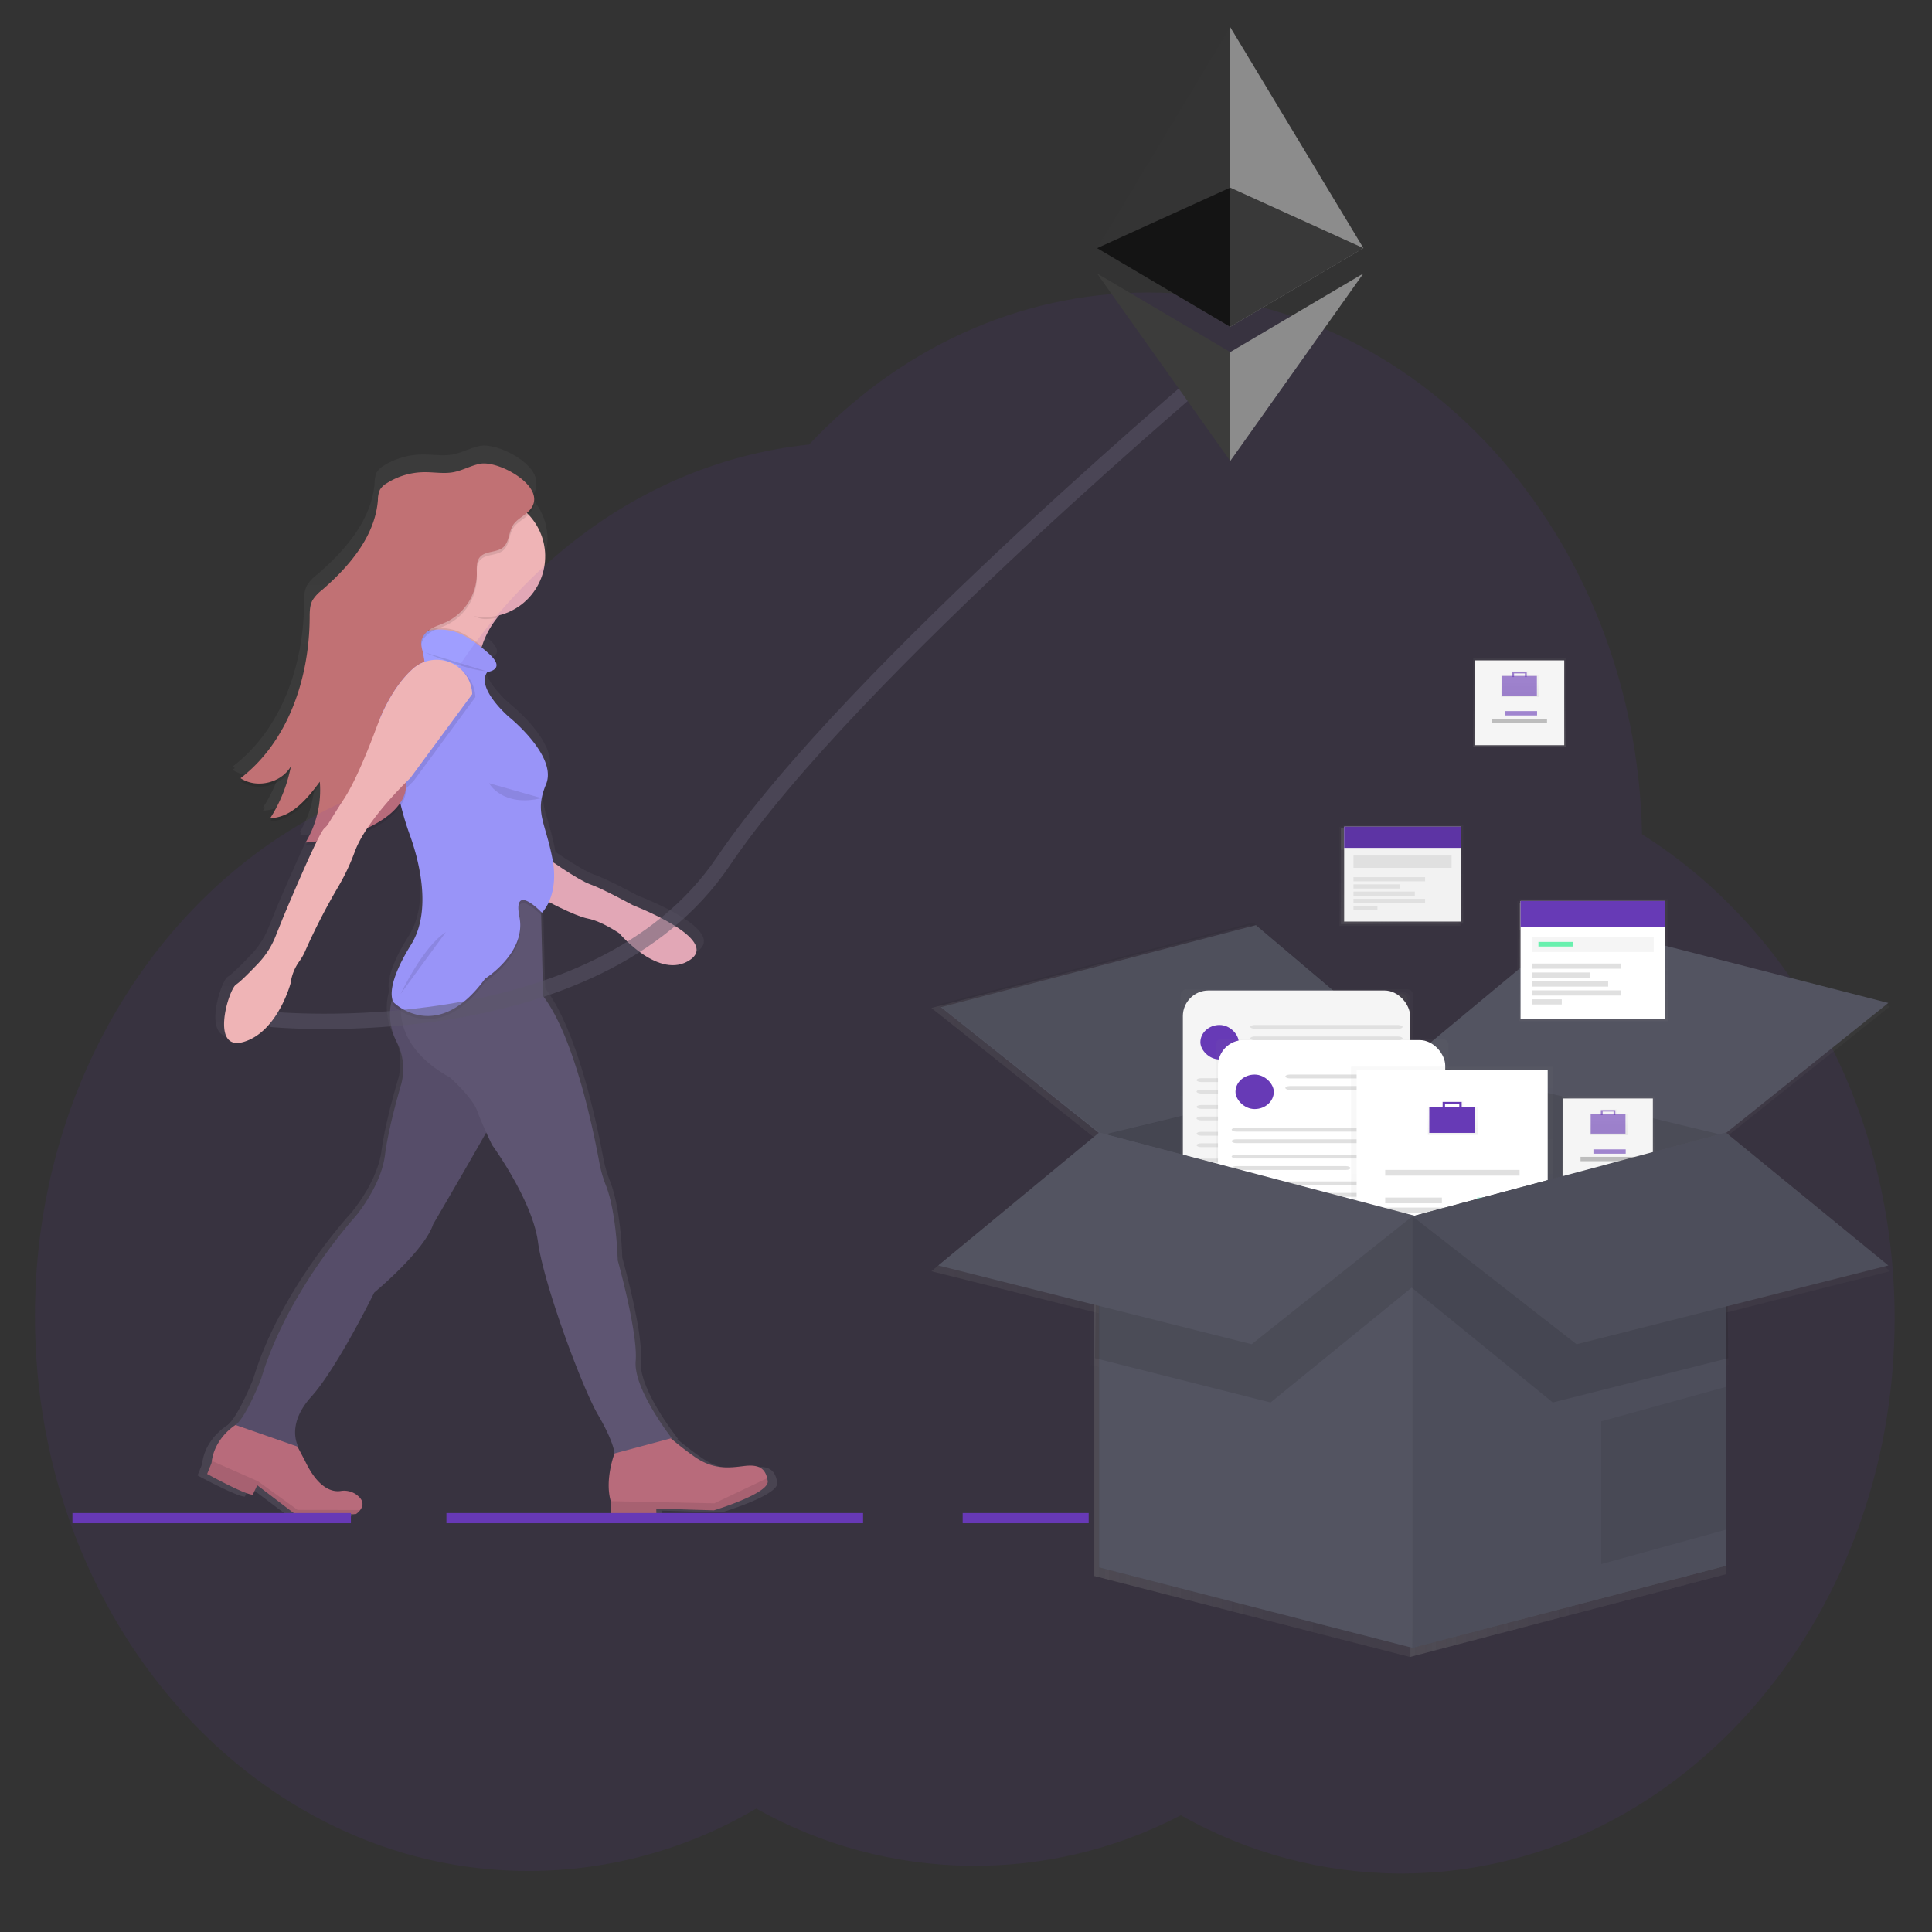 <?xml version="1.0" encoding="utf-8"?>
<svg viewBox="0 0 500 500" xmlns="http://www.w3.org/2000/svg" xmlns:xlink="http://www.w3.org/1999/xlink">
  <rect x="0" y="0" width="500" height="500" fill="#333333" stroke="none"/>
  <defs>
    <linearGradient id="81c36db9-452d-475d-884d-b278af2ef6e6" x1="717.06" y1="814.6" x2="717.06" y2="285.55" gradientTransform="translate(-12.74 19.35) rotate(-1.34)" gradientUnits="userSpaceOnUse">
      <stop offset="0" stop-color="gray" stop-opacity="0.25"/>
      <stop offset="0.54" stop-color="gray" stop-opacity="0.12"/>
      <stop offset="1" stop-color="gray" stop-opacity="0.1"/>
    </linearGradient>
    <linearGradient id="de77dbfb-dd49-4fbc-923c-7946454dd32b" x1="366.37" y1="536.32" x2="608.5" y2="536.32" gradientUnits="userSpaceOnUse">
      <stop offset="0" stop-color="gray" stop-opacity="0.25"/>
      <stop offset="0.54" stop-color="gray" stop-opacity="0.12"/>
      <stop offset="1" stop-color="gray" stop-opacity="0.1"/>
    </linearGradient>
    <linearGradient id="6bfe4e4d-6140-4dd1-aeb6-1c24ce52378d" x1="124.23" y1="536.32" x2="366.37" y2="536.32" xlink:href="#de77dbfb-dd49-4fbc-923c-7946454dd32b"/>
    <linearGradient id="eefef033-b9dd-454d-be9c-2768628c2c1b" x1="366.37" y1="285.31" x2="734" y2="285.31" xlink:href="#de77dbfb-dd49-4fbc-923c-7946454dd32b"/>
    <linearGradient id="56c8a114-3a82-4d1f-807f-287066e4913e" x1="0" y1="285.31" x2="366.37" y2="285.31" xlink:href="#de77dbfb-dd49-4fbc-923c-7946454dd32b"/>
    <linearGradient id="d46a1a66-2ac6-4fbc-9777-fd8606b62c04" x1="276.64" y1="421.19" x2="276.64" y2="255.38" xlink:href="#de77dbfb-dd49-4fbc-923c-7946454dd32b"/>
    <linearGradient id="81b747dc-c51a-4f4d-a150-34ccfb0c2b19" x1="188.97" y1="337.56" x2="364.55" y2="337.56" xlink:href="#de77dbfb-dd49-4fbc-923c-7946454dd32b"/>
    <linearGradient id="94dacd35-ade1-481d-ab7d-e71442837947" x1="202.5" y1="296.63" x2="232.11" y2="296.63" xlink:href="#de77dbfb-dd49-4fbc-923c-7946454dd32b"/>
    <linearGradient id="5f9514a3-5a07-41ce-8d35-51c596d713f8" x1="240.99" y1="284.79" x2="358.7" y2="284.79" xlink:href="#de77dbfb-dd49-4fbc-923c-7946454dd32b"/>
    <linearGradient id="5f23502f-63c8-483a-bbd9-acad51c7384b" x1="240.99" y1="293.67" x2="358.7" y2="293.67" xlink:href="#de77dbfb-dd49-4fbc-923c-7946454dd32b"/>
    <linearGradient id="1d6905ae-9130-4997-8264-fbb8cedb035a" x1="199.54" y1="325.92" x2="358.7" y2="325.92" xlink:href="#de77dbfb-dd49-4fbc-923c-7946454dd32b"/>
    <linearGradient id="41900377-e2ec-4e09-a282-5ca05bd60f31" x1="199.54" y1="334.8" x2="358.7" y2="334.8" xlink:href="#de77dbfb-dd49-4fbc-923c-7946454dd32b"/>
    <linearGradient id="dd8a4518-18b3-4e66-a30f-5d540a356d99" x1="199.54" y1="346.64" x2="358.7" y2="346.64" xlink:href="#de77dbfb-dd49-4fbc-923c-7946454dd32b"/>
    <linearGradient id="73297694-c0f6-49f7-84f0-ecf1ccd19cc8" x1="199.54" y1="355.53" x2="291.33" y2="355.53" xlink:href="#de77dbfb-dd49-4fbc-923c-7946454dd32b"/>
    <linearGradient id="493ae8f5-00a4-414a-a514-466a18e555de" x1="199.54" y1="367.34" x2="358.7" y2="367.34" xlink:href="#de77dbfb-dd49-4fbc-923c-7946454dd32b"/>
    <linearGradient id="3b1e923e-cefa-4350-8e60-09975381dcc2" x1="199.54" y1="376.22" x2="358.7" y2="376.22" xlink:href="#de77dbfb-dd49-4fbc-923c-7946454dd32b"/>
    <linearGradient id="0a8186d7-b2d8-4c25-b395-9cdd58a3b32d" x1="199.54" y1="388.07" x2="358.7" y2="388.07" xlink:href="#de77dbfb-dd49-4fbc-923c-7946454dd32b"/>
    <linearGradient id="80621535-6eff-45be-9aff-a177b1fc6ef5" x1="199.54" y1="396.95" x2="291.33" y2="396.95" xlink:href="#de77dbfb-dd49-4fbc-923c-7946454dd32b"/>
    <linearGradient id="dadd1f9f-4435-4897-9b35-9a7b7fdf052b" x1="303.76" y1="459.51" x2="303.76" y2="293.69" xlink:href="#de77dbfb-dd49-4fbc-923c-7946454dd32b"/>
    <linearGradient id="f16d3271-277e-4f15-bb07-00d21db963c6" x1="216.09" y1="375.88" x2="391.67" y2="375.88" xlink:href="#de77dbfb-dd49-4fbc-923c-7946454dd32b"/>
    <linearGradient id="6844f77f-b831-40d5-baa2-4d635352d65d" x1="229.62" y1="334.95" x2="259.23" y2="334.95" xlink:href="#de77dbfb-dd49-4fbc-923c-7946454dd32b"/>
    <linearGradient id="de24e734-f614-4284-b96a-2aa86e10747c" x1="268.12" y1="323.11" x2="385.83" y2="323.11" xlink:href="#de77dbfb-dd49-4fbc-923c-7946454dd32b"/>
    <linearGradient id="a5efd049-cacb-4880-98c4-916efb717ead" x1="268.12" y1="331.99" x2="385.83" y2="331.99" xlink:href="#de77dbfb-dd49-4fbc-923c-7946454dd32b"/>
    <linearGradient id="7e130a40-8f7a-4850-a2d6-6e0275737139" x1="226.66" y1="364.23" x2="385.83" y2="364.23" xlink:href="#de77dbfb-dd49-4fbc-923c-7946454dd32b"/>
    <linearGradient id="2749f835-9066-4c26-94de-8091e8f0d23b" x1="226.66" y1="373.12" x2="385.83" y2="373.12" xlink:href="#de77dbfb-dd49-4fbc-923c-7946454dd32b"/>
    <linearGradient id="83d2a205-1aab-4c1f-9a0d-e371e1497593" x1="226.66" y1="384.96" x2="385.83" y2="384.96" xlink:href="#de77dbfb-dd49-4fbc-923c-7946454dd32b"/>
    <linearGradient id="eaa6c3f5-6275-43ae-b3c2-02cbd6aead80" x1="226.66" y1="393.84" x2="318.45" y2="393.84" xlink:href="#de77dbfb-dd49-4fbc-923c-7946454dd32b"/>
    <linearGradient id="e1588a1d-b1ef-45da-83e8-d054f8a4e057" x1="226.66" y1="405.66" x2="385.83" y2="405.66" xlink:href="#de77dbfb-dd49-4fbc-923c-7946454dd32b"/>
    <linearGradient id="34a60174-261b-4ce6-8479-6deff5e9df2e" x1="226.66" y1="414.54" x2="385.83" y2="414.54" xlink:href="#de77dbfb-dd49-4fbc-923c-7946454dd32b"/>
    <linearGradient id="b1d4060a-bab6-41d9-9d3f-50faf13ce905" x1="226.66" y1="426.39" x2="385.83" y2="426.39" xlink:href="#de77dbfb-dd49-4fbc-923c-7946454dd32b"/>
    <linearGradient id="001da48e-f69d-4ab6-b1e5-b6877c600ca3" x1="226.66" y1="435.27" x2="318.45" y2="435.27" xlink:href="#de77dbfb-dd49-4fbc-923c-7946454dd32b"/>
    <linearGradient id="a9c4be37-9b27-4af0-b082-7a197d7b08af" x1="396.27" y1="498.11" x2="396.27" y2="315.15" xlink:href="#de77dbfb-dd49-4fbc-923c-7946454dd32b"/>
    <linearGradient id="1be8f728-2df0-4ca7-b72e-42c383ba6409" x1="323.2" y1="406.08" x2="470.82" y2="406.08" xlink:href="#de77dbfb-dd49-4fbc-923c-7946454dd32b"/>
    <linearGradient id="2c239d92-4298-42ac-b5f5-112261fb3719" x1="630.01" y1="435.54" x2="630.01" y2="409.41" xlink:href="#de77dbfb-dd49-4fbc-923c-7946454dd32b"/>
    <linearGradient id="b25a2850-8713-435e-a7f6-77c24068e559" x1="379.34" y1="356.75" x2="414.68" y2="356.75" xlink:href="#de77dbfb-dd49-4fbc-923c-7946454dd32b"/>
    <linearGradient id="098fbc02-4549-4943-b845-c35e13d002ec" x1="389.65" y1="345.34" x2="404.37" y2="345.34" xlink:href="#de77dbfb-dd49-4fbc-923c-7946454dd32b"/>
    <linearGradient id="42d5ad37-1f95-4efe-a9d6-9d5a7598317f" x1="345.29" y1="397.51" x2="449.1" y2="397.51" xlink:href="#de77dbfb-dd49-4fbc-923c-7946454dd32b"/>
    <linearGradient id="60652df1-b02f-405a-bafe-63f1323ca3b9" x1="345.29" y1="426.59" x2="449.1" y2="426.59" xlink:href="#de77dbfb-dd49-4fbc-923c-7946454dd32b"/>
    <linearGradient id="d60c104b-effa-4916-ba15-d56398cc91aa" x1="345.29" y1="434.32" x2="449.1" y2="434.32" xlink:href="#de77dbfb-dd49-4fbc-923c-7946454dd32b"/>
    <linearGradient id="ba8a67f6-dfe8-450d-b63e-7f0d0a91ef94" x1="345.29" y1="418.86" x2="389.1" y2="418.86" xlink:href="#de77dbfb-dd49-4fbc-923c-7946454dd32b"/>
    <linearGradient id="78ba6fe6-ecca-4e26-a377-427f9aaa9d9c" x1="416.34" y1="418.86" x2="449.1" y2="418.86" xlink:href="#de77dbfb-dd49-4fbc-923c-7946454dd32b"/>
    <linearGradient id="1435728f-56d7-4408-a8a2-001738c99643" x1="381.73" y1="452.36" x2="414.5" y2="452.36" xlink:href="#de77dbfb-dd49-4fbc-923c-7946454dd32b"/>
    <linearGradient id="9b7fa617-5070-4448-ba88-12c8e3ef9a97" x1="124.23" y1="565.47" x2="366.37" y2="565.47" xlink:href="#de77dbfb-dd49-4fbc-923c-7946454dd32b"/>
    <linearGradient id="070ec920-a668-4755-a0ad-3a8615a89315" x1="366.37" y1="565.47" x2="608.5" y2="565.47" xlink:href="#de77dbfb-dd49-4fbc-923c-7946454dd32b"/>
    <linearGradient id="e36d19af-3b30-4690-9806-5999beea7781" x1="512.15" y1="631.39" x2="608.5" y2="631.39" xlink:href="#de77dbfb-dd49-4fbc-923c-7946454dd32b"/>
    <linearGradient id="a6dd6711-50c1-4fdb-98f5-9ce3faa6868a" x1="517.49" y1="407.03" x2="517.49" y2="338.42" xlink:href="#de77dbfb-dd49-4fbc-923c-7946454dd32b"/>
    <linearGradient id="c3285259-7532-4ca4-be71-649fbde17c17" x1="482.9" y1="372.87" x2="552.07" y2="372.87" xlink:href="#de77dbfb-dd49-4fbc-923c-7946454dd32b"/>
    <linearGradient id="a29959c1-757f-4596-a472-135c84a27060" x1="750.49" y1="435.86" x2="750.49" y2="415.97" xlink:href="#de77dbfb-dd49-4fbc-923c-7946454dd32b"/>
    <linearGradient id="d4e4a16f-6e37-4db9-afc4-c764cb698323" x1="504.04" y1="359.71" x2="530.93" y2="359.71" xlink:href="#de77dbfb-dd49-4fbc-923c-7946454dd32b"/>
    <linearGradient id="cff56feb-0464-47d9-bfaf-95cdd3d9140f" x1="511.89" y1="351.03" x2="523.09" y2="351.03" xlink:href="#de77dbfb-dd49-4fbc-923c-7946454dd32b"/>
    <linearGradient id="03628828-f4ed-4a34-b456-49742169550b" x1="505.58" y1="380.71" x2="530.51" y2="380.71" xlink:href="#de77dbfb-dd49-4fbc-923c-7946454dd32b"/>
    <linearGradient id="563972f9-7c15-4736-8e1d-5831e19f738d" x1="496.2" y1="386.87" x2="538.77" y2="386.87" xlink:href="#de77dbfb-dd49-4fbc-923c-7946454dd32b"/>
    <linearGradient id="ac84c3f4-4913-47be-bf79-f44b0f4db4c8" x1="358.76" y1="204.69" x2="358.76" y2="128.69" xlink:href="#de77dbfb-dd49-4fbc-923c-7946454dd32b"/>
    <linearGradient id="08e6e94c-7f78-4a4a-b5ca-eacc99124954" x1="313.57" y1="166.78" x2="403.76" y2="166.78" xlink:href="#de77dbfb-dd49-4fbc-923c-7946454dd32b"/>
    <linearGradient id="5d8bf870-f7e1-4226-8bb2-e6c031939852" x1="313.57" y1="138.3" x2="403.76" y2="138.3" xlink:href="#de77dbfb-dd49-4fbc-923c-7946454dd32b"/>
    <linearGradient id="ca57a38f-5e0b-4f9a-ad35-d20a6a3fb589" x1="320.76" y1="157.17" x2="396.57" y2="157.17" xlink:href="#de77dbfb-dd49-4fbc-923c-7946454dd32b"/>
    <linearGradient id="1fd9aa29-bfa0-42ec-baa0-a47f4919731f" x1="320.76" y1="170.73" x2="376.09" y2="170.73" xlink:href="#de77dbfb-dd49-4fbc-923c-7946454dd32b"/>
    <linearGradient id="2b0d4ee5-bed4-41f8-93bf-55bbaa1359c2" x1="320.76" y1="176.3" x2="356.69" y2="176.3" xlink:href="#de77dbfb-dd49-4fbc-923c-7946454dd32b"/>
    <linearGradient id="ffea16a4-8b84-4b92-9000-f48bb1ea4454" x1="320.76" y1="181.87" x2="368.19" y2="181.87" xlink:href="#de77dbfb-dd49-4fbc-923c-7946454dd32b"/>
    <linearGradient id="bd2a8e8b-f3e8-4ae2-849a-acfa94ff2f68" x1="320.76" y1="187.44" x2="376.09" y2="187.44" xlink:href="#de77dbfb-dd49-4fbc-923c-7946454dd32b"/>
    <linearGradient id="f06efa35-a8e5-4b8b-afbe-7609fb33c535" x1="320.76" y1="193.01" x2="339.26" y2="193.01" xlink:href="#de77dbfb-dd49-4fbc-923c-7946454dd32b"/>
    <linearGradient id="b384c48b-fa09-4d02-bdd3-cc00491ed01d" x1="505.86" y1="279.95" x2="505.86" y2="185.76" xlink:href="#de77dbfb-dd49-4fbc-923c-7946454dd32b"/>
    <linearGradient id="5e00f217-30a6-42ff-b3ae-1a90f6b4187c" x1="449.86" y1="232.96" x2="561.64" y2="232.96" xlink:href="#de77dbfb-dd49-4fbc-923c-7946454dd32b"/>
    <linearGradient id="dc2aebd1-2b83-4119-bcc5-a741f826754f" x1="449.86" y1="197.67" x2="561.64" y2="197.67" xlink:href="#de77dbfb-dd49-4fbc-923c-7946454dd32b"/>
    <linearGradient id="93231171-c5fd-4b16-9e58-5bf8089a9216" x1="458.76" y1="221.05" x2="552.73" y2="221.05" xlink:href="#de77dbfb-dd49-4fbc-923c-7946454dd32b"/>
    <linearGradient id="50b8a9d8-eeba-4f66-80ff-241f1361769d" x1="458.76" y1="237.86" x2="527.35" y2="237.86" xlink:href="#de77dbfb-dd49-4fbc-923c-7946454dd32b"/>
    <linearGradient id="1c46a2fd-722a-4782-991f-2753aa584a85" x1="458.76" y1="244.77" x2="503.3" y2="244.77" xlink:href="#de77dbfb-dd49-4fbc-923c-7946454dd32b"/>
    <linearGradient id="20746c70-8f38-4111-a8e7-6be16dcdc432" x1="458.76" y1="251.67" x2="517.55" y2="251.67" xlink:href="#de77dbfb-dd49-4fbc-923c-7946454dd32b"/>
    <linearGradient id="ff2c3201-2e6a-4c49-9262-7d1610fa9938" x1="458.76" y1="258.57" x2="527.35" y2="258.57" xlink:href="#de77dbfb-dd49-4fbc-923c-7946454dd32b"/>
    <linearGradient id="f77a8c52-f808-4319-bd14-9cea9a000094" x1="458.76" y1="265.48" x2="481.7" y2="265.48" xlink:href="#de77dbfb-dd49-4fbc-923c-7946454dd32b"/>
    <linearGradient id="fc3b52e5-7958-4225-afa3-e6f186f3a800" x1="463.66" y1="220.94" x2="490.38" y2="220.94" xlink:href="#de77dbfb-dd49-4fbc-923c-7946454dd32b"/>
    <linearGradient id="2b5a7ca0-2cf9-4df0-8cdd-e53d9708a5ec" x1="121.07" y1="472.93" x2="365.73" y2="472.93" xlink:href="#de77dbfb-dd49-4fbc-923c-7946454dd32b"/>
    <linearGradient id="90935925-bac4-44a4-bec6-4c83fa48424d" x1="365.73" y1="472.93" x2="610.4" y2="472.93" xlink:href="#de77dbfb-dd49-4fbc-923c-7946454dd32b"/>
    <linearGradient id="f90ef38d-8fba-46a7-8e54-2d901dfd8f20" x1="0" y1="448.21" x2="366.37" y2="448.21" xlink:href="#de77dbfb-dd49-4fbc-923c-7946454dd32b"/>
    <linearGradient id="7f322de3-7e3f-4ca5-a3a0-2f913675712e" x1="366.37" y1="448.21" x2="734" y2="448.21" xlink:href="#de77dbfb-dd49-4fbc-923c-7946454dd32b"/>
    <linearGradient id="7e9b6443-5111-46ce-82ab-312f92c279a9" x1="279.92" y1="417.64" x2="279.92" y2="253.24" xlink:href="#de77dbfb-dd49-4fbc-923c-7946454dd32b"/>
    <linearGradient id="0bd401ed-ef45-4e9e-bf5f-b77781a1e2b2" x1="306.82" y1="455.63" x2="306.82" y2="291.23" xlink:href="#de77dbfb-dd49-4fbc-923c-7946454dd32b"/>
    <linearGradient id="8c2d82fb-4f28-4e85-a5ca-7392731b2ba5" x1="398.54" y1="493.9" x2="398.54" y2="312.51" xlink:href="#de77dbfb-dd49-4fbc-923c-7946454dd32b"/>
    <linearGradient id="5d661687-e38a-43c0-8ba0-d38908ccc19f" x1="632.27" y1="432.45" x2="632.27" y2="406.53" xlink:href="#de77dbfb-dd49-4fbc-923c-7946454dd32b"/>
    <linearGradient id="e62c516b-7ef4-49fd-a0a5-f3f48af03dcb" x1="518.71" y1="403.6" x2="518.71" y2="335.58" gradientTransform="matrix(0.229, 0, 0, 0.229, 320.975, 205.011)" xlink:href="#de77dbfb-dd49-4fbc-923c-7946454dd32b"/>
    <linearGradient id="6e0711fe-dd5e-4be2-836c-3534ecd56ee9" x1="751.71" y1="432.76" x2="751.71" y2="413.05" xlink:href="#de77dbfb-dd49-4fbc-923c-7946454dd32b"/>
    <linearGradient id="c910eb88-40c3-4f47-be10-2fca2f669ad6" x1="450.84" y1="68.02" x2="450.84" y2="0" gradientTransform="matrix(0.229, 0, 0, 0.229, 320.975, 205.011)" xlink:href="#de77dbfb-dd49-4fbc-923c-7946454dd32b"/>
    <linearGradient id="81ab2f40-7513-4f79-907c-194f7c944fd5" x1="683.84" y1="97.18" x2="683.84" y2="77.47" xlink:href="#de77dbfb-dd49-4fbc-923c-7946454dd32b"/>
    <linearGradient id="ced5db71-211d-4559-8944-028d2e60ece5" x1="361.34" y1="202.99" x2="361.34" y2="127.64" xlink:href="#de77dbfb-dd49-4fbc-923c-7946454dd32b"/>
    <linearGradient id="4adf524d-df88-48e8-970a-1ad7028c73c0" x1="507.18" y1="277.61" x2="507.18" y2="184.22" xlink:href="#de77dbfb-dd49-4fbc-923c-7946454dd32b"/>
  </defs>
  <path d="M865,796.59c-1.21-5.16-4.51-7-11.78-6.12-7.9,1-15.79,1.93-25.45-4.87-5.12-3.6-9.1-6.78-11.73-9l.43-.11S796.9,752,798.15,737.9s-9.1-50.52-9.1-50.52-.56-23.79-6-37.6a60.66,60.66,0,0,1-3.3-11.21c-3.22-17.42-12.92-63.47-28.64-83.77l-1-40.59,0-1.56.41.41a18.49,18.49,0,0,0,3.5-5.36c4.61,2.37,14.55,7.28,19.93,8.33,7.16,1.39,16,7.43,16,7.43s20.35,23.72,35.94,13.21-29.15-27.42-29.15-27.42-15.24-8.23-21.62-10.42c-4.52-1.55-13.91-7.68-19-11.13q-.13-.83-.3-1.69c-2.94-15.22-7.24-21-5.46-30.39a34.56,34.56,0,0,1,2.21-7c6-14.19-19-33.9-19-33.9s-17-14.43-10.82-22.38c0,0,9.48-1,1.38-8.62-1.39-1.31-2.83-2.52-4.26-3.64.06-.21.12-.41.19-.62a44,44,0,0,1,7.78-14.3c.54-.67,1.12-1.33,1.73-2a30.53,30.53,0,0,0,22.67-30.06,30.06,30.06,0,0,0-8.18-19.92,8,8,0,0,0,2.6-6.82c.82-9.9-19.05-19.9-27.35-18.44-4.73.83-9,3.38-13.74,4.25-4.91.9-10-.08-15,0a36.48,36.48,0,0,0-18.89,5.52A9.62,9.62,0,0,0,668.2,301a12.52,12.52,0,0,0-1,5.14c-1.4,18.21-14.58,33.36-28.58,45.33a18.9,18.9,0,0,0-4.74,5.15c-1.42,2.68-1.39,5.85-1.41,8.87-.22,30.18-10.92,61.88-35.2,80.28.38.24.76.47,1.16.68-.37.29-.74.6-1.12.88,7.89,5.13,19.75,2.63,25-5a73.9,73.9,0,0,1-10,23.49l1-.05c-.33.54-.65,1.08-1,1.61,10.82-.23,18.79-9.66,25.2-18.26.07.83.12,1.67.15,2.5A50.39,50.39,0,0,1,630.33,478l1-.09q-.47.84-1,1.66,2.39-.2,4.78-.49c-6.38,13-16.39,36.7-16.39,36.7L615,525a42.37,42.37,0,0,1-8.63,13.31c-4.05,4.23-9.16,9.37-11.35,10.74-3.9,2.43-13.46,33.88,3.84,28.79s23.86-29.44,23.86-29.44a23.59,23.59,0,0,1,4.49-11,29.5,29.5,0,0,0,3.28-5.89,314.81,314.81,0,0,1,16.11-30.85,107.61,107.61,0,0,0,8.63-17.78,52.4,52.4,0,0,1,5.09-10,56.25,56.25,0,0,0,11-6.13,29.33,29.33,0,0,0,7.43-7.5,141.18,141.18,0,0,0,4.47,14.53c4.2,11.36,11.87,37.66.76,55.25-10.19,16.14-10.41,23.95-9.65,27.17,0,.17-.1.34-.15.52a29.21,29.21,0,0,0,2.55,21.42,27.47,27.47,0,0,1,3.13,11.91l0,1.19a26.63,26.63,0,0,1-1.08,8.14c-2.17,7.36-6.69,23.58-8.2,35.33-2,15.66-15.11,30.79-15.11,30.79s-34.75,37.5-48,81.52c0,0-7.47,18.91-12.92,22.94,0,0-10.37,6.17-12.1,18,0,.32-.09.64-.12,1l-2.25,5.52S599.4,805,603.36,804.9l2.26-4.74,20.15,15.14,30.07-.7a9.49,9.49,0,0,0,2.17-2c1.44-1.88,2.29-4.82-2.27-7.88a10.93,10.93,0,0,0-7.66-1.61c-3.87.57-11.27-.72-18.2-15.19l-3.82-7.12.49.17s-6.59-10.77,6.54-25.13,32-52.26,32-52.26,25.64-20.89,30.08-34.27c0,0,17.1-28.87,27-46,1.65,3.58,3,6.29,3,6.29s20.44,27.62,23.31,48.63S770.74,751,779,764.88s8.37,19.32,8.37,19.32-5.12,13.12-1.91,23.9l.1.34.15,6.24,23,.24-.07-3.12,29.32.87s28.31-8.47,27.37-14.69Q865.16,797.25,865,796.59Z" transform="matrix(0.526, 0, 0, 0.526, -253.992, -36.063)" fill="url(#81c36db9-452d-475d-884d-b278af2ef6e6)" style=""/>
  <path d="M737.08,363.61a46,46,0,0,0-9.56,8.9,43.36,43.36,0,0,0-7.52,14,38.63,38.63,0,0,0-2,12.74l-14.85-12.67-19,4.28A60,60,0,0,0,694.32,378a64.36,64.36,0,0,0,6-13.47,49.88,49.88,0,0,0,2.09-9.34S757.43,349.35,737.08,363.61Z" transform="matrix(0.526, 0, 0, 0.526, -253.992, -36.063)" fill="#efb4b6" style="stroke-width: 0.009; vector-effect: non-scaling-stroke;"/>
  <path d="M660.12,811.48a9.22,9.22,0,0,1-2.1,2l-29.09.68L609.44,799.3l-2.19,4.65c-3.83.09-22.45-10.2-22.45-10.2l2.17-5.41c0-.32.07-.64.12-1,1.67-11.66,11.7-17.7,11.7-17.7l3.79-1.62,23.11,5.59,7.21,13.62c6.71,14.2,13.86,15.47,17.61,14.91a10.45,10.45,0,0,1,7.41,1.58C662.34,806.75,661.51,809.64,660.12,811.48Z" transform="matrix(0.526, 0, 0, 0.526, -253.992, -36.063)" fill="#c17174" style="stroke-width: 0.009; vector-effect: non-scaling-stroke;"/>
  <path d="M860.59,797.24c.91,6.11-26.47,14.41-26.47,14.41l-28.36-.87.07,3.06-22.21-.25-.14-6.12-.1-.33c-3.1-10.58,1.84-23.45,1.84-23.45l2.21-3.88,22.05-6.64a148.35,148.35,0,0,0,14.83,11.91c9.35,6.67,17,5.73,24.62,4.78,7-.87,10.23.95,11.4,6Q860.48,796.52,860.59,797.24Z" transform="matrix(0.526, 0, 0, 0.526, -253.992, -36.063)" fill="#c17174" style="stroke-width: 0.009; vector-effect: non-scaling-stroke;"/>
  <path d="M728.41,614.24c-.73,1.56-3.13,5.89-6.32,11.52C712.57,642.58,696,670.9,696,670.9,691.75,684,667,704.52,667,704.52s-18.27,37.19-31,51.27-6.31,24.65-6.31,24.65l-30.89-10.76c5.27-4,12.49-22.5,12.49-22.5,12.77-43.19,46.37-80,46.37-80s12.67-14.85,14.61-30.21c1.45-11.53,5.82-27.44,7.92-34.66a26.48,26.48,0,0,0,1-8l0-1.17a27.27,27.27,0,0,0-3-11.68,29,29,0,0,1-2.48-21,24.18,24.18,0,0,1,3-7.1l7.55-2.2L713,543.38s1.65,5.81,3.88,14.12C722.05,576.89,730.45,609.9,728.41,614.24Z" transform="matrix(0.526, 0, 0, 0.526, -253.992, -36.063)" fill="#5d596a" style="stroke-width: 0.009; vector-effect: non-scaling-stroke;"/>
  <path d="M728.41,614.24c-.73,1.56-3.13,5.89-6.32,11.52C712.57,642.58,696,670.9,696,670.9,691.75,684,667,704.52,667,704.52s-18.27,37.19-31,51.27-6.31,24.65-6.31,24.65l-30.89-10.76c5.27-4,12.49-22.5,12.49-22.5,12.77-43.19,46.37-80,46.37-80s12.67-14.85,14.61-30.21c1.45-11.53,5.82-27.44,7.92-34.66a26.48,26.48,0,0,0,1-8l0-1.17a27.27,27.27,0,0,0-3-11.68,29,29,0,0,1-2.48-21,24.18,24.18,0,0,1,3-7.1l7.55-2.2L713,543.38s1.65,5.81,3.88,14.12C722.05,576.89,730.45,609.9,728.41,614.24Z" transform="matrix(0.526, 0, 0, 0.526, -253.992, -36.063)" opacity="0.1" style="stroke-width: 0.009; vector-effect: non-scaling-stroke;"/>
  <path d="M813.38,776.14l-28.16,7.55s-.13-5.36-8.1-19-26.78-64.47-29.56-85.08S725,631.93,725,631.93s-1.3-2.66-2.9-6.17c-1.48-3.25-3.2-7.22-4.38-10.5-2.46-6.83-13.41-16.53-13.41-16.53-20-11.12-24-24.43-24.23-32.76a23.54,23.54,0,0,1,1.07-8.05l5.14-6.74L696,538.42l32.87-35.23,20,4.13,1.2,51.28c15.21,19.92,24.61,65.1,27.73,82.2a60.2,60.2,0,0,0,3.2,11c5.27,13.55,5.82,36.89,5.82,36.89s10,35.76,8.82,49.57S813.38,776.14,813.38,776.14Z" transform="matrix(0.526, 0, 0, 0.526, -253.992, -36.063)" fill="#5d596a" style="stroke-width: 0.009; vector-effect: non-scaling-stroke;"/>
  <path d="M751.54,490.4s15.58,11.12,21.75,13.28,20.92,10.23,20.92,10.23,43.28,16.6,28.2,26.91-34.77-13-34.77-13-8.56-5.93-15.49-7.3-21.66-9.45-21.66-9.45Z" transform="matrix(0.526, 0, 0, 0.526, -253.992, -36.063)" fill="#efb4b6" style="stroke-width: 0.009; vector-effect: non-scaling-stroke;"/>
  <path d="M737.08,363.61a46,46,0,0,0-9.56,8.9,30,30,0,0,1-5.53.64c-8.42.2-12.78-9-18.34-14.5,1.75-5.56-1.23-3.42-1.23-3.42S757.43,349.35,737.08,363.61Z" transform="matrix(0.526, 0, 0, 0.526, -253.992, -36.063)" opacity="0.1" style="stroke-width: 0.009; vector-effect: non-scaling-stroke;"/>
  <circle cx="721.26" cy="341.77" r="29.86" transform="matrix(0.526, -0.012, 0.012, 0.526, -258.102, -27.128)" fill="#efb4b6" style="stroke-width: 0.009; vector-effect: non-scaling-stroke;"/>
  <path d="M718,399.29l-14.85-12.67-19,4.28A60,60,0,0,0,694.32,378l.13,0a25.56,25.56,0,0,1,18.49,3.53,75.69,75.69,0,0,1,7.06,5A38.63,38.63,0,0,0,718,399.29Z" transform="matrix(0.526, 0, 0, 0.526, -253.992, -36.063)" opacity="0.1" style="stroke-width: 0.009; vector-effect: non-scaling-stroke;"/>
  <path d="M748.87,507.31l.27,11.45c-2.31-2.31-13.79-13.22-10.66,2.58,3.47,17.53-16.9,30.26-16.9,30.26a73,73,0,0,1-4.74,5.89C700.68,575.4,686.36,570,680.07,566a21.75,21.75,0,0,1-3.4-2.59,5.43,5.43,0,0,1-1-2.9,24.18,24.18,0,0,1,3-7.1l7.55-2.2L696,538.42l32.87-35.23Z" transform="matrix(0.526, 0, 0, 0.526, -253.992, -36.063)" opacity="0.1" style="stroke-width: 0.009; vector-effect: non-scaling-stroke;"/>
  <path d="M749.5,517.63s-14.53-15.36-11.05,2.17-16.9,30.26-16.9,30.26c-23.74,32.72-44.91,11.77-44.91,11.77s-5.5-6,8.52-28.54c10.74-17.26,3.32-43.06-.75-54.21A140.5,140.5,0,0,1,680,464.38l-1-4L676.68,451a100.58,100.58,0,0,1-2.5-33.43,95.92,95.92,0,0,1,4.66-22c1.54-4.56,3.27-8.48,5.13-10.82a17.37,17.37,0,0,1,10.49-6A25.52,25.52,0,0,1,713,382.32a69.39,69.39,0,0,1,11,8.4c7.83,7.47-1.33,8.46-1.33,8.46-5.94,7.8,10.47,22,10.47,22s24.19,19.34,18.39,33.27-.33,18.39,3.16,36.69S749.5,517.63,749.5,517.63Z" transform="matrix(0.526, 0, 0, 0.526, -253.992, -36.063)" fill="#9f9eff" style="stroke-width: 0.009; vector-effect: non-scaling-stroke;"/>
  <path d="M719.28,298.26c-4.58.82-8.72,3.31-13.29,4.16-4.75.88-9.63-.08-14.47,0a34.9,34.9,0,0,0-18.27,5.41,9.35,9.35,0,0,0-3.4,3.22,12.43,12.43,0,0,0-1,5c-1.35,17.87-14.09,32.73-27.63,44.46a18.43,18.43,0,0,0-4.59,5c-1.38,2.63-1.34,5.74-1.36,8.71-.2,29.61-10.54,60.71-34,78.76,7.92,5.23,20,2.39,24.76-5.82a73,73,0,0,1-10.14,25.46c10.46-.22,18.17-9.48,24.37-17.91a49.89,49.89,0,0,1-7,29.92c14-1.21,28.3-4.23,39.62-12.51,5.18-3.79,9.89-9.31,9.78-15.73-.06-3.68-1.7-7.11-2.87-10.6-3.05-9.08-2.32-20.53,5.23-26.42a28.52,28.52,0,0,0,4-3.16c1.73-1.94,2.34-4.61,2.69-7.19a51.33,51.33,0,0,0-.94-18.82,13.85,13.85,0,0,1-.61-4c.17-2.83,2.3-5.2,4.72-6.66s5.18-2.26,7.75-3.47a26.58,26.58,0,0,0,14.89-23.5c0-2.87-.38-6.07,1.44-8.28,2.69-3.28,8.28-2.16,11.5-4.91,3.05-2.61,2.71-7.47,4.84-10.88,1.75-2.8,5-4.29,7.37-6.54C754.57,311,728.89,296.55,719.28,298.26Z" transform="matrix(0.526, 0, 0, 0.526, -253.992, -36.063)" opacity="0.1" style="stroke-width: 0.009; vector-effect: non-scaling-stroke;"/>
  <path d="M716.76,411.38v.19L697.9,437.18l-11.56,15.69s-3.15,3-7.36,7.51L676.68,451a100.58,100.58,0,0,1-2.5-33.43c4.37-8.72,9.07-14.56,13.47-18.49A17.51,17.51,0,0,1,716.76,411.38Z" transform="matrix(0.526, 0, 0, 0.526, -253.992, -36.063)" opacity="0.1" style="stroke-width: 0.009; vector-effect: non-scaling-stroke;"/>
  <path d="M719.24,296.73c-4.58.82-8.72,3.31-13.29,4.16-4.75.88-9.63-.08-14.47,0a34.9,34.9,0,0,0-18.27,5.41,9.35,9.35,0,0,0-3.4,3.22,12.43,12.43,0,0,0-1,5c-1.35,17.87-14.09,32.73-27.63,44.46a18.43,18.43,0,0,0-4.59,5c-1.38,2.63-1.34,5.74-1.36,8.71-.2,29.61-10.54,60.71-34,78.76,7.92,5.23,20,2.39,24.76-5.82a73,73,0,0,1-10.14,25.46c10.46-.22,18.17-9.48,24.37-17.91a49.89,49.89,0,0,1-7,29.92c14-1.21,28.3-4.23,39.62-12.51,5.18-3.79,9.89-9.31,9.78-15.73-.06-3.68-1.7-7.11-2.87-10.6-3.05-9.08-2.32-20.53,5.23-26.42a28.52,28.52,0,0,0,4-3.16c1.73-1.94,2.34-4.61,2.69-7.19a51.33,51.33,0,0,0-.94-18.82,13.85,13.85,0,0,1-.61-4c.17-2.83,2.3-5.2,4.72-6.66s5.18-2.26,7.75-3.47a26.58,26.58,0,0,0,14.89-23.5c0-2.87-.38-6.07,1.44-8.28,2.69-3.28,8.28-2.16,11.5-4.91,3.05-2.61,2.71-7.47,4.84-10.88,1.75-2.8,5-4.29,7.37-6.54C754.53,309.43,728.85,295,719.24,296.73Z" transform="matrix(0.526, 0, 0, 0.526, -253.992, -36.063)" fill="#c17174" style="stroke-width: 0.009; vector-effect: non-scaling-stroke;"/>
  <path d="M715.19,409.88v.19l-18.87,25.61-26.62-13.26c5.13-12.32,11-20,16.37-24.82A17.51,17.51,0,0,1,715.19,409.88Z" transform="matrix(0.526, 0, 0, 0.526, -253.992, -36.063)" fill="#9f9eff" style="stroke-width: 0.009; vector-effect: non-scaling-stroke;"/>
  <path d="M691.83,389.54s20.41,8.74,30.38,9.27" transform="matrix(0.526, 0, 0, 0.526, -253.992, -36.063)" opacity="0.1" style="stroke-width: 0.009; vector-effect: non-scaling-stroke;"/>
  <path d="M860.59,797.24c.91,6.11-26.47,14.41-26.47,14.41l-28.36-.87.07,3.06-22.21-.25-.14-6.12-.1-.33,51,1.06,25.9-12.32Q860.48,796.52,860.59,797.24Z" transform="matrix(0.526, 0, 0, 0.526, -253.992, -36.063)" opacity="0.1" style="stroke-width: 0.009; vector-effect: non-scaling-stroke;"/>
  <path d="M660.12,811.48a9.22,9.22,0,0,1-2.1,2l-29.09.68L609.44,799.3l-2.19,4.65c-3.83.09-22.45-10.2-22.45-10.2l2.17-5.41c0-.32.07-.64.12-1l22.69,10,19.48,14.09Z" transform="matrix(0.526, 0, 0, 0.526, -253.992, -36.063)" opacity="0.1" style="stroke-width: 0.009; vector-effect: non-scaling-stroke;"/>
  <path d="M680,557.56s10.94-23.23,22.26-30.39" transform="matrix(0.526, 0, 0, 0.526, -253.992, -36.063)" opacity="0.1" style="stroke-width: 0.009; vector-effect: non-scaling-stroke;"/>
  <path d="M723.5,453.91s6.41,11.95,25.83,7.36" transform="matrix(0.526, 0, 0, 0.526, -253.992, -36.063)" opacity="0.1" style="stroke-width: 0.009; vector-effect: non-scaling-stroke;"/>
  <path d="M904.26,710.22s57.88,44.28,56.25,104.48" transform="matrix(0.526, 0, 0, 0.526, -253.992, -36.063)" fill="none" stroke="#535461" stroke-miterlimit="10" style="stroke-width: 0.009; vector-effect: non-scaling-stroke;"/>
  <rect x="455" y="733.95" width="137" height="5" fill="#673ab6" transform="matrix(0.526, 0, 0, 0.526, -220.58, 5.516)" style="stroke-width: 0.009; vector-effect: non-scaling-stroke;"/>
  <rect x="639" y="733.95" width="205" height="5" fill="#673ab6" transform="matrix(0.526, 0, 0, 0.526, -220.58, 5.516)" style="stroke-width: 0.009; vector-effect: non-scaling-stroke;"/>
  <rect x="893" y="733.95" width="62" height="5" fill="#673ab6" transform="matrix(0.526, 0, 0, 0.526, -220.58, 5.516)" style="stroke-width: 0.009; vector-effect: non-scaling-stroke;"/>
  <path d="M 445.832 235.93 C 444.747 183.184 406.37 140.808 359.176 140.808 C 336.093 140.808 315.137 150.951 299.589 167.499 C 267.271 170.88 240.1 194.19 227.92 226.414 C 190.922 237.495 163.666 275.423 163.666 320.526 C 163.666 374.353 202.47 417.947 250.34 417.947 C 264.401 417.929 278.201 414.146 290.305 406.991 C 313.364 419.964 341.416 420.404 364.87 408.161 C 376.654 414.843 389.964 418.367 403.51 418.392 C 451.38 418.392 490.184 374.797 490.184 320.971 C 490.184 284.431 472.296 252.607 445.832 235.93 Z" fill="#673ab6" opacity="0.1" style="stroke-width: 0.048; vector-effect: non-scaling-stroke;" transform="matrix(1.474, 0, 0, 1.474, -232.201, -131.847)"/>
  <g opacity="0.7" transform="matrix(0.338, 0, 0, 0.338, 241.044, 170.421)" style="stroke-width: 0.206; vector-effect: non-scaling-stroke;">
    <polygon points="608.5 366.44 366.37 308.13 366.37 764.5 608.5 701.12 608.5 366.44" fill="url(#de77dbfb-dd49-4fbc-923c-7946454dd32b)"/>
    <g opacity="0.1">
      <polygon points="608.5 366.44 366.37 308.13 366.37 764.5 608.5 701.12 608.5 366.44" fill="url(#de77dbfb-dd49-4fbc-923c-7946454dd32b)"/>
    </g>
    <polygon points="124.23 366.44 366.37 308.13 366.37 764.5 124.23 702.38 124.23 366.44" fill="url(#6bfe4e4d-6140-4dd1-aeb6-1c24ce52378d)"/>
    <g opacity="0.17">
      <polygon points="124.23 366.44 366.37 308.13 366.37 764.5 124.23 702.38 124.23 366.44" fill="url(#6bfe4e4d-6140-4dd1-aeb6-1c24ce52378d)"/>
    </g>
    <polygon points="366.37 308.13 491.87 204.18 734 266.3 608.5 366.44 366.37 308.13" fill="url(#eefef033-b9dd-454d-be9c-2768628c2c1b)"/>
    <polygon points="0 267.56 124.23 366.44 366.37 308.13 243.4 204.18 0 267.56" fill="url(#56c8a114-3a82-4d1f-807f-287066e4913e)"/>
    <g opacity="0.05">
      <polygon points="0 267.56 124.23 366.44 366.37 308.13 243.4 204.18 0 267.56" fill="url(#56c8a114-3a82-4d1f-807f-287066e4913e)"/>
    </g>
    <g opacity="0.5">
      <rect x="186.78" y="255.38" width="179.72" height="165.82" rx="4.5" ry="4.5" fill="url(#d46a1a66-2ac6-4fbc-9777-fd8606b62c04)"/>
    </g>
    <rect x="188.97" y="256.66" width="175.58" height="161.8" rx="4.5" ry="4.5" fill="url(#81b747dc-c51a-4f4d-a150-34ccfb0c2b19)"/>
    <rect x="202.5" y="283.31" width="29.61" height="26.65" rx="4.5" ry="4.5" fill="url(#94dacd35-ade1-481d-ab7d-e71442837947)"/>
    <rect x="240.99" y="283.31" width="117.71" height="2.96" rx="0.8" ry="0.8" fill="url(#5f9514a3-5a07-41ce-8d35-51c596d713f8)"/>
    <rect x="240.99" y="292.19" width="117.71" height="2.96" rx="0.8" ry="0.8" fill="url(#5f23502f-63c8-483a-bbd9-acad51c7384b)"/>
    <rect x="199.54" y="324.44" width="159.16" height="2.96" rx="0.8" ry="0.8" fill="url(#1d6905ae-9130-4997-8264-fbb8cedb035a)"/>
    <rect x="199.54" y="333.32" width="159.16" height="2.96" rx="0.8" ry="0.8" fill="url(#41900377-e2ec-4e09-a282-5ca05bd60f31)"/>
    <rect x="199.54" y="345.16" width="159.16" height="2.96" rx="0.8" ry="0.8" fill="url(#dd8a4518-18b3-4e66-a30f-5d540a356d99)"/>
    <rect x="199.54" y="354.05" width="91.79" height="2.96" rx="0.8" ry="0.8" fill="url(#73297694-c0f6-49f7-84f0-ecf1ccd19cc8)"/>
    <rect x="199.54" y="365.86" width="159.16" height="2.96" rx="0.8" ry="0.8" fill="url(#493ae8f5-00a4-414a-a514-466a18e555de)"/>
    <rect x="199.54" y="374.74" width="159.16" height="2.96" rx="0.8" ry="0.8" fill="url(#3b1e923e-cefa-4350-8e60-09975381dcc2)"/>
    <rect x="199.54" y="386.59" width="159.16" height="2.96" rx="0.8" ry="0.8" fill="url(#0a8186d7-b2d8-4c25-b395-9cdd58a3b32d)"/>
    <rect x="199.54" y="395.47" width="91.79" height="2.96" rx="0.8" ry="0.8" fill="url(#80621535-6eff-45be-9aff-a177b1fc6ef5)"/>
    <g opacity="0.5">
      <rect x="213.9" y="293.69" width="179.72" height="165.82" rx="4.5" ry="4.5" fill="url(#dadd1f9f-4435-4897-9b35-9a7b7fdf052b)"/>
    </g>
    <rect x="216.09" y="294.98" width="175.58" height="161.8" rx="4.5" ry="4.5" fill="url(#f16d3271-277e-4f15-bb07-00d21db963c6)"/>
    <rect x="229.62" y="321.63" width="29.61" height="26.65" rx="4.5" ry="4.5" fill="url(#6844f77f-b831-40d5-baa2-4d635352d65d)"/>
    <rect x="268.12" y="321.63" width="117.71" height="2.96" rx="0.8" ry="0.8" fill="url(#de24e734-f614-4284-b96a-2aa86e10747c)"/>
    <rect x="268.12" y="330.51" width="117.71" height="2.96" rx="0.8" ry="0.8" fill="url(#a5efd049-cacb-4880-98c4-916efb717ead)"/>
    <rect x="226.66" y="362.75" width="159.16" height="2.96" rx="0.8" ry="0.8" fill="url(#7e130a40-8f7a-4850-a2d6-6e0275737139)"/>
    <rect x="226.66" y="371.64" width="159.16" height="2.96" rx="0.8" ry="0.8" fill="url(#2749f835-9066-4c26-94de-8091e8f0d23b)"/>
    <rect x="226.66" y="383.48" width="159.16" height="2.96" rx="0.8" ry="0.8" fill="url(#83d2a205-1aab-4c1f-9a0d-e371e1497593)"/>
    <rect x="226.66" y="392.36" width="91.79" height="2.96" rx="0.8" ry="0.8" fill="url(#eaa6c3f5-6275-43ae-b3c2-02cbd6aead80)"/>
    <rect x="226.66" y="404.18" width="159.16" height="2.96" rx="0.8" ry="0.8" fill="url(#e1588a1d-b1ef-45da-83e8-d054f8a4e057)"/>
    <rect x="226.66" y="413.06" width="159.16" height="2.96" rx="0.8" ry="0.8" fill="url(#34a60174-261b-4ce6-8479-6deff5e9df2e)"/>
    <rect x="226.66" y="424.91" width="159.16" height="2.96" rx="0.8" ry="0.8" fill="url(#b1d4060a-bab6-41d9-9d3f-50faf13ce905)"/>
    <rect x="226.66" y="433.79" width="91.79" height="2.96" rx="0.8" ry="0.8" fill="url(#001da48e-f69d-4ab6-b1e5-b6877c600ca3)"/>
    <g opacity="0.5">
      <rect x="318.41" y="315.15" width="155.72" height="182.96" fill="url(#a9c4be37-9b27-4af0-b082-7a197d7b08af)"/>
    </g>
    <rect x="323.2" y="318.1" width="147.62" height="175.97" fill="url(#1be8f728-2df0-4ca7-b72e-42c383ba6409)"/>
    <g opacity="0.5">
      <path d="M638.05,413.83v-4.42H622v4.42H610.71v21.71h38.6V413.83ZM624,411H636v2.81H624Z" transform="translate(-233 -67.75)" fill="url(#2c239d92-4298-42ac-b5f5-112261fb3719)"/>
    </g>
    <rect x="379.34" y="346.81" width="35.34" height="19.88" fill="url(#b25a2850-8713-435e-a7f6-77c24068e559)"/>
    <polygon points="389.65 342.76 389.65 347.92 391.49 347.92 391.49 344.24 402.53 344.24 402.53 347.92 404.37 347.92 404.37 342.76 389.65 342.76" fill="url(#098fbc02-4549-4943-b845-c35e13d002ec)"/>
    <rect x="345.29" y="395.3" width="103.81" height="4.42" fill="url(#42d5ad37-1f95-4efe-a9d6-9d5a7598317f)"/>
    <rect x="345.29" y="424.38" width="103.81" height="4.42" fill="url(#60652df1-b02f-405a-bafe-63f1323ca3b9)"/>
    <rect x="345.29" y="432.11" width="103.81" height="4.42" fill="url(#d60c104b-effa-4916-ba15-d56398cc91aa)"/>
    <rect x="345.29" y="416.65" width="43.81" height="4.42" fill="url(#ba8a67f6-dfe8-450d-b63e-7f0d0a91ef94)"/>
    <g opacity="0.6">
      <rect x="416.34" y="416.65" width="32.76" height="4.42" fill="url(#78ba6fe6-ecca-4e26-a377-427f9aaa9d9c)"/>
    </g>
    <rect x="381.73" y="450.15" width="32.76" height="4.42" fill="url(#1435728f-56d7-4408-a8a2-001738c99643)"/>
    <polygon points="124.23 366.44 124.23 702.38 366.37 764.5 366.37 431.1 124.23 366.44" fill="url(#9b7fa617-5070-4448-ba88-12c8e3ef9a97)"/>
    <polygon points="608.5 701.12 366.37 764.5 366.37 431.1 608.5 366.44 608.5 701.12" fill="url(#070ec920-a668-4755-a0ad-3a8615a89315)"/>
    <g opacity="0.07">
      <polygon points="608.5 701.12 366.37 764.5 366.37 431.1 608.5 366.44 608.5 701.12" fill="url(#070ec920-a668-4755-a0ad-3a8615a89315)"/>
    </g>
    <g opacity="0.07">
      <polygon points="512.15 589.56 512.15 699.85 608.5 673.23 608.5 562.94 512.15 589.56" fill="url(#e36d19af-3b30-4690-9806-5999beea7781)"/>
    </g>
    <rect x="481.78" y="338.42" width="71.41" height="68.61" fill="url(#a6dd6711-50c1-4fdb-98f5-9ce3faa6868a)"/>
    <rect x="482.9" y="340.1" width="69.17" height="65.53" fill="url(#c3285259-7532-4ca4-be71-649fbde17c17)"/>
    <g opacity="0.5">
      <path d="M756.6,419.34V416H744.37v3.36H735.8v16.52h29.37V419.34ZM745.9,417.2h9.18v2.14H745.9Z" transform="translate(-233 -67.75)" fill="url(#a29959c1-757f-4596-a472-135c84a27060)"/>
    </g>
    <g opacity="0.6">
      <rect x="504.04" y="352.15" width="26.88" height="15.12" fill="url(#d4e4a16f-6e37-4db9-afc4-c764cb698323)"/>
    </g>
    <g opacity="0.6">
      <polygon points="511.88 349.06 511.88 352.99 513.29 352.99 513.29 350.19 521.69 350.19 521.69 352.99 523.09 352.99 523.09 349.06 511.88 349.06" fill="url(#cff56feb-0464-47d9-bfaf-95cdd3d9140f)"/>
    </g>
    <g opacity="0.6">
      <rect x="505.58" y="379.03" width="24.92" height="3.36" fill="url(#03628828-f4ed-4a34-b456-49742169550b)"/>
    </g>
    <rect x="496.2" y="385.19" width="42.57" height="3.36" fill="url(#563972f9-7c15-4736-8e1d-5831e19f738d)"/>
    <g opacity="0.5">
      <rect x="312.49" y="128.69" width="92.52" height="76" fill="url(#ac84c3f4-4913-47be-bf79-f44b0f4db4c8)"/>
    </g>
    <rect x="313.57" y="130.13" width="90.19" height="73.3" fill="url(#08e6e94c-7f78-4a4a-b5ca-eacc99124954)"/>
    <rect x="313.57" y="130.13" width="90.19" height="16.35" fill="url(#5d8bf870-f7e1-4226-8bb2-e6c031939852)"/>
    <g opacity="0.1">
      <rect x="313.57" y="130.13" width="90.19" height="16.35" fill="url(#5d8bf870-f7e1-4226-8bb2-e6c031939852)"/>
    </g>
    <rect x="320.76" y="152.41" width="75.82" height="9.52" fill="url(#ca57a38f-5e0b-4f9a-ad35-d20a6a3fb589)"/>
    <rect x="320.76" y="169.12" width="55.34" height="3.23" fill="url(#1fd9aa29-bfa0-42ec-baa0-a47f4919731f)"/>
    <rect x="320.76" y="174.69" width="35.93" height="3.23" fill="url(#2b0d4ee5-bed4-41f8-93bf-55bbaa1359c2)"/>
    <rect x="320.76" y="180.26" width="47.43" height="3.23" fill="url(#ffea16a4-8b84-4b92-9000-f48bb1ea4454)"/>
    <rect x="320.76" y="185.82" width="55.34" height="3.23" fill="url(#bd2a8e8b-f3e8-4ae2-849a-acfa94ff2f68)"/>
    <rect x="320.76" y="191.39" width="18.5" height="3.23" fill="url(#f06efa35-a8e5-4b8b-afbe-7609fb33c535)"/>
    <g opacity="0.5">
      <rect x="448.52" y="185.76" width="114.68" height="94.19" fill="url(#b384c48b-fa09-4d02-bdd3-cc00491ed01d)"/>
    </g>
    <rect x="449.86" y="187.54" width="111.79" height="90.85" fill="url(#5e00f217-30a6-42ff-b3ae-1a90f6b4187c)"/>
    <rect x="449.86" y="187.54" width="111.79" height="20.26" fill="url(#dc2aebd1-2b83-4119-bcc5-a741f826754f)"/>
    <rect x="458.76" y="215.15" width="93.97" height="11.8" fill="url(#93231171-c5fd-4b16-9e58-5bf8089a9216)"/>
    <rect x="458.76" y="235.86" width="68.59" height="4.01" fill="url(#50b8a9d8-eeba-4f66-80ff-241f1361769d)"/>
    <rect x="458.76" y="242.76" width="44.54" height="4.01" fill="url(#1c46a2fd-722a-4782-991f-2753aa584a85)"/>
    <rect x="458.76" y="249.67" width="58.79" height="4.01" fill="url(#20746c70-8f38-4111-a8e7-6be16dcdc432)"/>
    <rect x="458.76" y="256.57" width="68.59" height="4.01" fill="url(#ff2c3201-2e6a-4c49-9262-7d1610fa9938)"/>
    <rect x="458.76" y="263.47" width="22.94" height="4.01" fill="url(#f77a8c52-f808-4319-bd14-9cea9a000094)"/>
    <rect x="463.66" y="219.16" width="26.72" height="3.56" fill="url(#fc3b52e5-7958-4225-afa3-e6f186f3a800)"/>
    <g opacity="0.1">
      <polygon points="121.07 540.75 256.71 574.98 365.73 486.24 365.73 431.73 123.6 370.88 121.07 540.75" fill="url(#2b5a7ca0-2cf9-4df0-8cdd-e53d9708a5ec)"/>
    </g>
    <g opacity="0.1">
      <polygon points="610.4 540.75 474.75 574.98 365.73 486.24 365.73 431.73 607.86 370.88 610.4 540.75" fill="url(#90935925-bac4-44a4-bec6-4c83fa48424d)"/>
    </g>
    <polygon points="124.23 366.44 0 469.13 242.13 529.98 366.37 431.1 124.23 366.44" fill="url(#f90ef38d-8fba-46a7-8e54-2d901dfd8f20)"/>
    <polygon points="608.5 366.44 734 469.13 493.14 529.98 366.37 431.1 608.5 366.44" fill="url(#7f322de3-7e3f-4ca5-a3a0-2f913675712e)"/>
    <g opacity="0.07">
      <polygon points="608.5 366.44 734 469.13 493.14 529.98 366.37 431.1 608.5 366.44" fill="url(#7f322de3-7e3f-4ca5-a3a0-2f913675712e)"/>
    </g>
  </g>
  <polygon points="460.555 288.3 405.529 275.047 405.529 378.762 460.555 364.358 460.555 288.3" fill="#535461" style="stroke-width: 0.898; vector-effect: non-scaling-stroke;" transform="matrix(1.474, 0, 0, 1.474, -232.201, -131.847)"/>
  <polygon points="460.555 288.3 405.529 275.047 405.529 378.762 460.555 364.358 460.555 288.3" opacity="0.1" style="stroke-width: 0.898; vector-effect: non-scaling-stroke;" transform="matrix(1.474, 0, 0, 1.474, -232.201, -131.847)"/>
  <polygon points="350.506 288.3 405.529 275.047 405.529 378.762 350.506 364.644 350.506 288.3" fill="#535461" style="stroke-width: 0.898; vector-effect: non-scaling-stroke;" transform="matrix(1.474, 0, 0, 1.474, -232.201, -131.847)"/>
  <polygon points="350.506 287.842 405.529 274.588 405.529 378.762 350.506 364.644 350.506 287.842" opacity="0.17" style="stroke-width: 0.898; vector-effect: non-scaling-stroke;" transform="matrix(1.474, 0, 0, 1.474, -232.201, -131.847)"/>
  <polygon points="405.071 275.505 434.051 251.423 489.077 265.541 460.098 288.759 405.071 275.505" fill="#535461" style="stroke-width: 0.898; vector-effect: non-scaling-stroke;" transform="matrix(1.474, 0, 0, 1.474, -232.201, -131.847)"/>
  <polygon points="322.731 266.286 350.964 288.759 405.988 275.505 378.044 251.882 322.731 266.286" fill="#535461" style="stroke-width: 0.898; vector-effect: non-scaling-stroke;" transform="matrix(1.474, 0, 0, 1.474, -232.201, -131.847)"/>
  <polygon points="322.273 265.827 351.193 288.759 406.217 275.505 377.585 251.423 322.273 265.827" opacity="0.05" style="stroke-width: 0.898; vector-effect: non-scaling-stroke;" transform="matrix(1.474, 0, 0, 1.474, -232.201, -131.847)"/>
  <g opacity="0.5" transform="matrix(0.338, 0, 0, 0.338, 241.044, 170.421)" style="stroke-width: 0.206; vector-effect: non-scaling-stroke;">
    <rect x="190.83" y="253.24" width="178.18" height="164.4" rx="4.5" ry="4.5" fill="url(#7e9b6443-5111-46ce-82ab-312f92c279a9)"/>
  </g>
  <rect x="365.217" y="263.352" width="39.9" height="36.769" rx="4.5" ry="4.5" fill="#f5f5f5" style="stroke-width: 0.898; vector-effect: non-scaling-stroke;" transform="matrix(1.474, 0, 0, 1.474, -232.201, -131.847)"/>
  <path d="M 201.238 270.656 C 201.238 270.656 267.471 215.243 290.026 181.853 C 312.581 148.463 369.507 154.145 369.507 154.145" fill="none" stroke="#5d596a" stroke-miterlimit="10" stroke-width="3" opacity="0.5" style="stroke-width: 2.695; vector-effect: non-scaling-stroke;" transform="matrix(-1.474, 0, 0, -1.474, 614.677, 491.003)"/>
  <path d="M715.19,409.88v.19l-18.87,25.61-11.56,15.69S663,471.8,657.29,488a106.16,106.16,0,0,1-8.34,17.44,310.22,310.22,0,0,0-15.57,30.26,29,29,0,0,1-3.17,5.77,23.34,23.34,0,0,0-4.34,10.82s-6.33,23.89-23.06,28.88-7.5-25.86-3.73-28.25c2.12-1.34,7.06-6.38,11-10.53a41.6,41.6,0,0,0,8.34-13.06l3.65-9.11s17.4-41.76,20.41-44.13a10.2,10.2,0,0,0,2.2-2.66c2.41-3.93,4.86-7.83,7.38-11.69,3.31-5.05,8.55-15.15,16.06-35.27.53-1.41,1.06-2.77,1.61-4.07,5.13-12.32,11-20,16.37-24.82A17.51,17.51,0,0,1,715.19,409.88Z" transform="matrix(0.526, 0, 0, 0.526, -253.992, -36.063)" fill="#efb4b6" style="stroke-width: 0.009; vector-effect: non-scaling-stroke;"/>
  <path d="M 346.828 148.765 L 346.318 147.031 L 346.318 96.66 L 346.828 96.15 L 370.197 109.965 Z" fill="#343434" style="stroke-width: 0.025; vector-effect: non-scaling-stroke;" transform="matrix(-1.474, 0, 0, -1.474, 829.6, 226.319)"/>
  <path d="M 393.062 148.747 L 369.686 109.965 L 393.062 96.15 L 393.062 148.747 Z" fill="#8c8c8c" style="stroke-width: 0.025; vector-effect: non-scaling-stroke;" transform="matrix(-1.474, 0, 0, -1.474, 897.766, 226.293)"/>
  <path d="M 346.593 158.479 L 346.303 158.123 L 346.303 140.2 L 346.593 139.361 L 369.975 172.291 Z" fill="#3c3c3b" style="stroke-width: 0.025; vector-effect: non-scaling-stroke;" transform="matrix(-1.474, 0, 0, -1.474, 829.251, 324.716)"/>
  <path d="M 393.062 139.365 L 393.062 158.487 L 369.686 172.294 Z" fill="#8c8c8c" style="stroke-width: 0.025; vector-effect: non-scaling-stroke;" transform="matrix(-1.474, 0, 0, -1.474, 897.766, 324.726)"/>
  <path d="M 346.318 124.312 L 369.686 138.123 L 346.318 148.747 Z" fill="#141414" style="stroke-width: 0.025; vector-effect: non-scaling-stroke;" transform="matrix(-1.474, 0, 0, -1.474, 828.847, 267.815)"/>
  <path d="M 369.686 138.127 L 393.062 124.312 L 393.062 148.747 Z" fill="#393939" style="stroke-width: 0.025; vector-effect: non-scaling-stroke;" transform="matrix(-1.474, 0, 0, -1.474, 897.766, 267.815)"/>
  <rect x="368.291" y="269.408" width="6.73" height="6.056" rx="4.5" ry="4.5" fill="#673ab6" style="stroke-width: 0.898; vector-effect: non-scaling-stroke;" transform="matrix(1.474, 0, 0, 1.474, -232.201, -131.847)"/>
  <rect x="377.04" y="269.408" width="26.75" height="0.674" rx="0.8" ry="0.8" fill="#e0e0e0" style="stroke-width: 0.898; vector-effect: non-scaling-stroke;" transform="matrix(1.474, 0, 0, 1.474, -232.201, -131.847)"/>
  <rect x="377.04" y="271.425" width="26.75" height="0.674" rx="0.8" ry="0.8" fill="#e0e0e0" style="stroke-width: 0.898; vector-effect: non-scaling-stroke;" transform="matrix(1.474, 0, 0, 1.474, -232.201, -131.847)"/>
  <rect x="367.619" y="278.753" width="36.171" height="0.674" rx="0.8" ry="0.8" fill="#e0e0e0" style="stroke-width: 0.898; vector-effect: non-scaling-stroke;" transform="matrix(1.474, 0, 0, 1.474, -232.201, -131.847)"/>
  <rect x="367.619" y="280.773" width="36.171" height="0.674" rx="0.8" ry="0.8" fill="#e0e0e0" style="stroke-width: 0.898; vector-effect: non-scaling-stroke;" transform="matrix(1.474, 0, 0, 1.474, -232.201, -131.847)"/>
  <rect x="367.619" y="283.464" width="36.171" height="0.674" rx="0.8" ry="0.8" fill="#e0e0e0" style="stroke-width: 0.898; vector-effect: non-scaling-stroke;" transform="matrix(1.474, 0, 0, 1.474, -232.201, -131.847)"/>
  <rect x="367.619" y="285.483" width="20.861" height="0.674" rx="0.8" ry="0.8" fill="#e0e0e0" style="stroke-width: 0.898; vector-effect: non-scaling-stroke;" transform="matrix(1.474, 0, 0, 1.474, -232.201, -131.847)"/>
  <rect x="367.619" y="288.167" width="36.171" height="0.674" rx="0.8" ry="0.8" fill="#e0e0e0" style="stroke-width: 0.898; vector-effect: non-scaling-stroke;" transform="matrix(1.474, 0, 0, 1.474, -232.201, -131.847)"/>
  <rect x="367.619" y="290.187" width="36.171" height="0.674" rx="0.8" ry="0.8" fill="#e0e0e0" style="stroke-width: 0.898; vector-effect: non-scaling-stroke;" transform="matrix(1.474, 0, 0, 1.474, -232.201, -131.847)"/>
  <rect x="367.619" y="292.878" width="36.171" height="0.674" rx="0.8" ry="0.8" fill="#e0e0e0" style="stroke-width: 0.898; vector-effect: non-scaling-stroke;" transform="matrix(1.474, 0, 0, 1.474, -232.201, -131.847)"/>
  <rect x="367.619" y="294.897" width="20.861" height="0.674" rx="0.8" ry="0.8" fill="#e0e0e0" style="stroke-width: 0.898; vector-effect: non-scaling-stroke;" transform="matrix(1.474, 0, 0, 1.474, -232.201, -131.847)"/>
  <g opacity="0.5" transform="matrix(0.338, 0, 0, 0.338, 241.044, 170.421)" style="stroke-width: 0.206; vector-effect: non-scaling-stroke;">
    <rect x="217.72" y="291.23" width="178.18" height="164.4" rx="4.5" ry="4.5" fill="url(#0bd401ed-ef45-4e9e-bf5f-b77781a1e2b2)"/>
  </g>
  <rect x="371.381" y="272.06" width="39.9" height="36.769" rx="4.5" ry="4.5" fill="#fff" style="stroke-width: 0.898; vector-effect: non-scaling-stroke;" transform="matrix(1.474, 0, 0, 1.474, -232.201, -131.847)"/>
  <rect x="374.454" y="278.116" width="6.73" height="6.056" rx="4.5" ry="4.5" fill="#673ab6" style="stroke-width: 0.898; vector-effect: non-scaling-stroke;" transform="matrix(1.474, 0, 0, 1.474, -232.201, -131.847)"/>
  <rect x="383.204" y="278.116" width="26.75" height="0.674" rx="0.8" ry="0.8" fill="#e0e0e0" style="stroke-width: 0.898; vector-effect: non-scaling-stroke;" transform="matrix(1.474, 0, 0, 1.474, -232.201, -131.847)"/>
  <rect x="383.204" y="280.133" width="26.75" height="0.674" rx="0.8" ry="0.8" fill="#e0e0e0" style="stroke-width: 0.898; vector-effect: non-scaling-stroke;" transform="matrix(1.474, 0, 0, 1.474, -232.201, -131.847)"/>
  <rect x="373.783" y="287.461" width="36.171" height="0.674" rx="0.8" ry="0.8" fill="#e0e0e0" style="stroke-width: 0.898; vector-effect: non-scaling-stroke;" transform="matrix(1.474, 0, 0, 1.474, -232.201, -131.847)"/>
  <rect x="373.783" y="289.481" width="36.171" height="0.674" rx="0.8" ry="0.8" fill="#e0e0e0" style="stroke-width: 0.898; vector-effect: non-scaling-stroke;" transform="matrix(1.474, 0, 0, 1.474, -232.201, -131.847)"/>
  <rect x="373.783" y="292.172" width="36.171" height="0.674" rx="0.8" ry="0.8" fill="#e0e0e0" style="stroke-width: 0.898; vector-effect: non-scaling-stroke;" transform="matrix(1.474, 0, 0, 1.474, -232.201, -131.847)"/>
  <rect x="373.783" y="294.191" width="20.861" height="0.674" rx="0.8" ry="0.8" fill="#e0e0e0" style="stroke-width: 0.898; vector-effect: non-scaling-stroke;" transform="matrix(1.474, 0, 0, 1.474, -232.201, -131.847)"/>
  <rect x="373.783" y="296.875" width="36.171" height="0.674" rx="0.8" ry="0.8" fill="#e0e0e0" style="stroke-width: 0.898; vector-effect: non-scaling-stroke;" transform="matrix(1.474, 0, 0, 1.474, -232.201, -131.847)"/>
  <rect x="373.783" y="298.895" width="36.171" height="0.674" rx="0.8" ry="0.8" fill="#e0e0e0" style="stroke-width: 0.898; vector-effect: non-scaling-stroke;" transform="matrix(1.474, 0, 0, 1.474, -232.201, -131.847)"/>
  <rect x="373.783" y="301.586" width="36.171" height="0.674" rx="0.8" ry="0.8" fill="#e0e0e0" style="stroke-width: 0.898; vector-effect: non-scaling-stroke;" transform="matrix(1.474, 0, 0, 1.474, -232.201, -131.847)"/>
  <rect x="373.783" y="303.605" width="20.861" height="0.674" rx="0.8" ry="0.8" fill="#e0e0e0" style="stroke-width: 0.898; vector-effect: non-scaling-stroke;" transform="matrix(1.474, 0, 0, 1.474, -232.201, -131.847)"/>
  <g opacity="0.5" transform="matrix(0.338, 0, 0, 0.338, 241.044, 170.421)" style="stroke-width: 0.206; vector-effect: non-scaling-stroke;">
    <rect x="321.34" y="312.51" width="154.39" height="181.39" fill="url(#8c2d82fb-4f28-4e85-a5ca-7392731b2ba5)"/>
  </g>
  <rect x="395.721" y="277.314" width="33.549" height="39.99" fill="#fff" style="stroke-width: 0.898; vector-effect: non-scaling-stroke;" transform="matrix(1.474, 0, 0, 1.474, -232.201, -131.847)"/>
  <g opacity="0.5" transform="matrix(0.338, 0, 0, 0.338, 241.044, 170.421)" style="stroke-width: 0.206; vector-effect: non-scaling-stroke;">
    <path d="M640.24,410.92v-4.39H624.29v4.39H613.13v21.53H651.4V410.92Zm-14-2.79h12v2.79h-12Z" transform="translate(-233 -67.75)" fill="url(#5d661687-e38a-43c0-8ba0-d38908ccc19f)"/>
  </g>
  <rect x="408.48" y="283.84" width="8.032" height="4.518" fill="#673ab6" style="stroke-width: 0.898; vector-effect: non-scaling-stroke;" transform="matrix(1.474, 0, 0, 1.474, -232.201, -131.847)"/>
  <polygon points="410.822 282.918 410.822 284.089 411.24 284.089 411.24 283.253 413.749 283.253 413.749 284.089 414.169 284.089 414.169 282.918 410.822 282.918" fill="#673ab6" style="stroke-width: 0.898; vector-effect: non-scaling-stroke;" transform="matrix(1.474, 0, 0, 1.474, -232.201, -131.847)"/>
  <rect x="400.74" y="294.858" width="23.591" height="1.004" fill="#e0e0e0" style="stroke-width: 0.898; vector-effect: non-scaling-stroke;" transform="matrix(1.474, 0, 0, 1.474, -232.201, -131.847)"/>
  <rect x="400.74" y="301.467" width="23.591" height="1.004" fill="#e0e0e0" style="stroke-width: 0.898; vector-effect: non-scaling-stroke;" transform="matrix(1.474, 0, 0, 1.474, -232.201, -131.847)"/>
  <rect x="400.74" y="303.225" width="23.591" height="1.004" fill="#e0e0e0" style="stroke-width: 0.898; vector-effect: non-scaling-stroke;" transform="matrix(1.474, 0, 0, 1.474, -232.201, -131.847)"/>
  <rect x="400.74" y="299.711" width="9.955" height="1.004" fill="#e0e0e0" style="stroke-width: 0.898; vector-effect: non-scaling-stroke;" transform="matrix(1.474, 0, 0, 1.474, -232.201, -131.847)"/>
  <rect x="416.887" y="299.711" width="7.445" height="1.004" fill="#3ad29f" opacity="0.6" style="stroke-width: 0.898; vector-effect: non-scaling-stroke;" transform="matrix(1.474, 0, 0, 1.474, -232.201, -131.847)"/>
  <rect x="409.023" y="307.323" width="7.445" height="1.004" fill="#673ab6" style="stroke-width: 0.898; vector-effect: non-scaling-stroke;" transform="matrix(1.474, 0, 0, 1.474, -232.201, -131.847)"/>
  <polygon points="350.506 288.3 350.506 364.644 405.529 378.762 406.271 302.993 350.506 288.3" fill="#535461" style="stroke-width: 0.898; vector-effect: non-scaling-stroke;" transform="matrix(1.474, 0, 0, 1.474, -232.201, -131.847)"/>
  <polygon points="460.555 364.358 405.529 378.762 405.529 302.993 460.555 288.3 460.555 364.358" fill="#535461" style="stroke-width: 0.898; vector-effect: non-scaling-stroke;" transform="matrix(1.474, 0, 0, 1.474, -232.201, -131.847)"/>
  <polygon points="460.555 364.358 405.529 378.762 405.529 302.993 460.555 288.3 460.555 364.358" opacity="0.07" style="stroke-width: 0.898; vector-effect: non-scaling-stroke;" transform="matrix(1.474, 0, 0, 1.474, -232.201, -131.847)"/>
  <polygon points="438.661 339.006 438.661 364.069 460.555 358.02 460.555 332.954 438.661 339.006" opacity="0.07" style="stroke-width: 0.898; vector-effect: non-scaling-stroke;" transform="matrix(1.474, 0, 0, 1.474, -232.201, -131.847)"/>
  <rect x="431.758" y="281.932" width="16.229" height="15.592" fill="url(#e62c516b-7ef4-49fd-a0a5-f3f48af03dcb)" style="stroke-width: 0.898; vector-effect: non-scaling-stroke;" transform="matrix(1.474, 0, 0, 1.474, -232.201, -131.847)"/>
  <rect x="432.014" y="282.313" width="15.72" height="14.892" fill="#f5f5f5" style="stroke-width: 0.898; vector-effect: non-scaling-stroke;" transform="matrix(1.474, 0, 0, 1.474, -232.201, -131.847)"/>
  <g opacity="0.5" transform="matrix(0.338, 0, 0, 0.338, 241.044, 170.421)" style="stroke-width: 0.206; vector-effect: non-scaling-stroke;">
    <path d="M757.78,416.38V413H745.65v3.34h-8.49v16.38h29.11V416.38Zm-10.61-2.12h9.1v2.12h-9.1Z" transform="translate(-233 -67.75)" fill="url(#6e0711fe-dd5e-4be2-836c-3534ecd56ee9)"/>
  </g>
  <rect x="436.818" y="285.05" width="6.109" height="3.436" fill="#673ab6" opacity="0.6" style="stroke-width: 0.898; vector-effect: non-scaling-stroke;" transform="matrix(1.474, 0, 0, 1.474, -232.201, -131.847)"/>
  <polygon points="438.602 284.351 438.602 285.242 438.92 285.242 438.92 284.605 440.83 284.605 440.83 285.242 441.146 285.242 441.146 284.351 438.602 284.351" fill="#673ab6" opacity="0.6" style="stroke-width: 0.898; vector-effect: non-scaling-stroke;" transform="matrix(1.474, 0, 0, 1.474, -232.201, -131.847)"/>
  <g opacity="0.6" transform="matrix(0.338, 0, 0, 0.338, 241.044, 170.421)" style="stroke-width: 0.206; vector-effect: non-scaling-stroke;">
    <rect x="506.91" y="375.84" width="24.71" height="3.33" fill="#673ab6"/>
  </g>
  <rect x="435.037" y="292.561" width="9.673" height="0.763" fill="#bdbdbd" style="stroke-width: 0.898; vector-effect: non-scaling-stroke;" transform="matrix(1.474, 0, 0, 1.474, -232.201, -131.847)"/>
  <rect x="416.202" width="16.229" height="15.592" fill="url(#c910eb88-40c3-4f47-be10-2fca2f669ad6)" style="stroke-width: 0.898; vector-effect: non-scaling-stroke;" y="205.011" transform="matrix(1.474, 0, 0, 1.474, -232.201, -131.847)"/>
  <rect x="416.456" y="205.394" width="15.72" height="14.892" fill="#f5f5f5" style="stroke-width: 0.898; vector-effect: non-scaling-stroke;" transform="matrix(1.474, 0, 0, 1.474, -232.201, -131.847)"/>
  <g opacity="0.5" transform="matrix(0.338, 0, 0, 0.338, 241.044, 170.421)" style="stroke-width: 0.206; vector-effect: non-scaling-stroke;">
    <path d="M689.91,80.8V77.47H677.78V80.8h-8.49V97.18H698.4V80.8Zm-10.61-2.12h9.1V80.8h-9.1Z" transform="translate(-233 -67.75)" fill="url(#81ab2f40-7513-4f79-907c-194f7c944fd5)"/>
  </g>
  <rect x="421.261" y="208.128" width="6.109" height="3.436" fill="#673ab6" opacity="0.6" style="stroke-width: 0.898; vector-effect: non-scaling-stroke;" transform="matrix(1.474, 0, 0, 1.474, -232.201, -131.847)"/>
  <polygon points="423.044 207.429 423.044 208.321 423.363 208.321 423.363 207.684 425.271 207.684 425.271 208.321 425.589 208.321 425.589 207.429 423.044 207.429" fill="#673ab6" opacity="0.6" style="stroke-width: 0.898; vector-effect: non-scaling-stroke;" transform="matrix(1.474, 0, 0, 1.474, -232.201, -131.847)"/>
  <g opacity="0.6" transform="matrix(0.338, 0, 0, 0.338, 241.044, 170.421)" style="stroke-width: 0.206; vector-effect: non-scaling-stroke;">
    <rect x="439.04" y="40.26" width="24.71" height="3.33" fill="#673ab6"/>
  </g>
  <rect x="419.48" y="215.64" width="9.673" height="0.763" fill="#bdbdbd" style="stroke-width: 0.898; vector-effect: non-scaling-stroke;" transform="matrix(1.474, 0, 0, 1.474, -232.201, -131.847)"/>
  <g opacity="0.5" transform="matrix(0.338, 0, 0, 0.338, 241.044, 170.421)" style="stroke-width: 0.206; vector-effect: non-scaling-stroke;">
    <rect x="315.47" y="127.64" width="91.73" height="75.35" fill="url(#ced5db71-211d-4559-8944-028d2e60ece5)"/>
  </g>
  <rect x="393.532" y="234.596" width="20.497" height="16.657" fill="#f2f2f2" style="stroke-width: 0.898; vector-effect: non-scaling-stroke;" transform="matrix(1.474, 0, 0, 1.474, -232.201, -131.847)"/>
  <rect x="393.532" y="234.596" width="20.497" height="3.716" fill="#673ab6" style="stroke-width: 0.898; vector-effect: non-scaling-stroke;" transform="matrix(1.474, 0, 0, 1.474, -232.201, -131.847)"/>
  <rect x="393.532" y="234.596" width="20.497" height="3.716" opacity="0.1" style="stroke-width: 0.898; vector-effect: non-scaling-stroke;" transform="matrix(1.474, 0, 0, 1.474, -232.201, -131.847)"/>
  <rect x="395.167" y="239.66" width="17.23" height="2.164" fill="#e0e0e0" style="stroke-width: 0.898; vector-effect: non-scaling-stroke;" transform="matrix(1.474, 0, 0, 1.474, -232.201, -131.847)"/>
  <rect x="395.167" y="243.456" width="12.575" height="0.736" fill="#e0e0e0" style="stroke-width: 0.898; vector-effect: non-scaling-stroke;" transform="matrix(1.474, 0, 0, 1.474, -232.201, -131.847)"/>
  <rect x="395.167" y="244.721" width="8.165" height="0.736" fill="#e0e0e0" style="stroke-width: 0.898; vector-effect: non-scaling-stroke;" transform="matrix(1.474, 0, 0, 1.474, -232.201, -131.847)"/>
  <rect x="395.167" y="245.986" width="10.778" height="0.736" fill="#e0e0e0" style="stroke-width: 0.898; vector-effect: non-scaling-stroke;" transform="matrix(1.474, 0, 0, 1.474, -232.201, -131.847)"/>
  <rect x="395.167" y="247.254" width="12.575" height="0.736" fill="#e0e0e0" style="stroke-width: 0.898; vector-effect: non-scaling-stroke;" transform="matrix(1.474, 0, 0, 1.474, -232.201, -131.847)"/>
  <rect x="395.167" y="248.519" width="4.206" height="0.736" fill="#e0e0e0" style="stroke-width: 0.898; vector-effect: non-scaling-stroke;" transform="matrix(1.474, 0, 0, 1.474, -232.201, -131.847)"/>
  <g opacity="0.5" transform="matrix(0.338, 0, 0, 0.338, 241.044, 170.421)" style="stroke-width: 0.206; vector-effect: non-scaling-stroke;">
    <rect x="450.33" y="184.22" width="113.7" height="93.39" fill="url(#4adf524d-df88-48e8-970a-1ad7028c73c0)"/>
  </g>
  <rect x="424.505" y="247.641" width="25.404" height="20.648" fill="#fff" style="stroke-width: 0.898; vector-effect: non-scaling-stroke;" transform="matrix(1.474, 0, 0, 1.474, -232.201, -131.847)"/>
  <rect x="424.505" y="247.641" width="25.404" height="4.605" fill="#673ab6" style="stroke-width: 0.898; vector-effect: non-scaling-stroke;" transform="matrix(1.474, 0, 0, 1.474, -232.201, -131.847)"/>
  <rect x="426.529" y="253.917" width="21.356" height="2.682" fill="#f5f5f5" style="stroke-width: 0.898; vector-effect: non-scaling-stroke;" transform="matrix(1.474, 0, 0, 1.474, -232.201, -131.847)"/>
  <rect x="426.529" y="258.623" width="15.587" height="0.91" fill="#e0e0e0" style="stroke-width: 0.898; vector-effect: non-scaling-stroke;" transform="matrix(1.474, 0, 0, 1.474, -232.201, -131.847)"/>
  <rect x="426.529" y="260.193" width="10.122" height="0.91" fill="#e0e0e0" style="stroke-width: 0.898; vector-effect: non-scaling-stroke;" transform="matrix(1.474, 0, 0, 1.474, -232.201, -131.847)"/>
  <rect x="426.529" y="261.761" width="13.359" height="0.91" fill="#e0e0e0" style="stroke-width: 0.898; vector-effect: non-scaling-stroke;" transform="matrix(1.474, 0, 0, 1.474, -232.201, -131.847)"/>
  <rect x="426.529" y="263.331" width="15.587" height="0.91" fill="#e0e0e0" style="stroke-width: 0.898; vector-effect: non-scaling-stroke;" transform="matrix(1.474, 0, 0, 1.474, -232.201, -131.847)"/>
  <rect x="426.529" y="264.899" width="5.212" height="0.91" fill="#e0e0e0" style="stroke-width: 0.898; vector-effect: non-scaling-stroke;" transform="matrix(1.474, 0, 0, 1.474, -232.201, -131.847)"/>
  <rect x="427.643" y="254.827" width="6.072" height="0.809" fill="#69f0ae" style="stroke-width: 0.898; vector-effect: non-scaling-stroke;" transform="matrix(1.474, 0, 0, 1.474, -232.201, -131.847)"/>
  <polygon points="349.786 327.914 380.611 335.691 405.387 315.525 405.387 303.138 350.361 289.309 349.786 327.914" opacity="0.1" style="stroke-width: 0.898; vector-effect: non-scaling-stroke;" transform="matrix(1.474, 0, 0, 1.474, -232.201, -131.847)"/>
  <polygon points="460.99 327.914 430.163 335.691 405.387 315.525 405.387 303.138 460.413 289.309 460.99 327.914" opacity="0.1" style="stroke-width: 0.898; vector-effect: non-scaling-stroke;" transform="matrix(1.474, 0, 0, 1.474, -232.201, -131.847)"/>
  <polygon points="350.506 288.3 322.273 311.635 377.296 325.464 405.529 302.993 350.506 288.3" fill="#535461" style="stroke-width: 0.898; vector-effect: non-scaling-stroke;" transform="matrix(1.474, 0, 0, 1.474, -232.201, -131.847)"/>
  <polygon points="460.555 288.3 489.077 311.635 434.34 325.464 405.529 302.993 460.555 288.3" fill="#535461" style="stroke-width: 0.898; vector-effect: non-scaling-stroke;" transform="matrix(1.474, 0, 0, 1.474, -232.201, -131.847)"/>
  <polygon points="460.555 288.3 489.077 311.635 434.34 325.464 405.529 302.993 460.555 288.3" opacity="0.07" style="stroke-width: 0.898; vector-effect: non-scaling-stroke;" transform="matrix(1.474, 0, 0, 1.474, -232.201, -131.847)"/>
</svg>